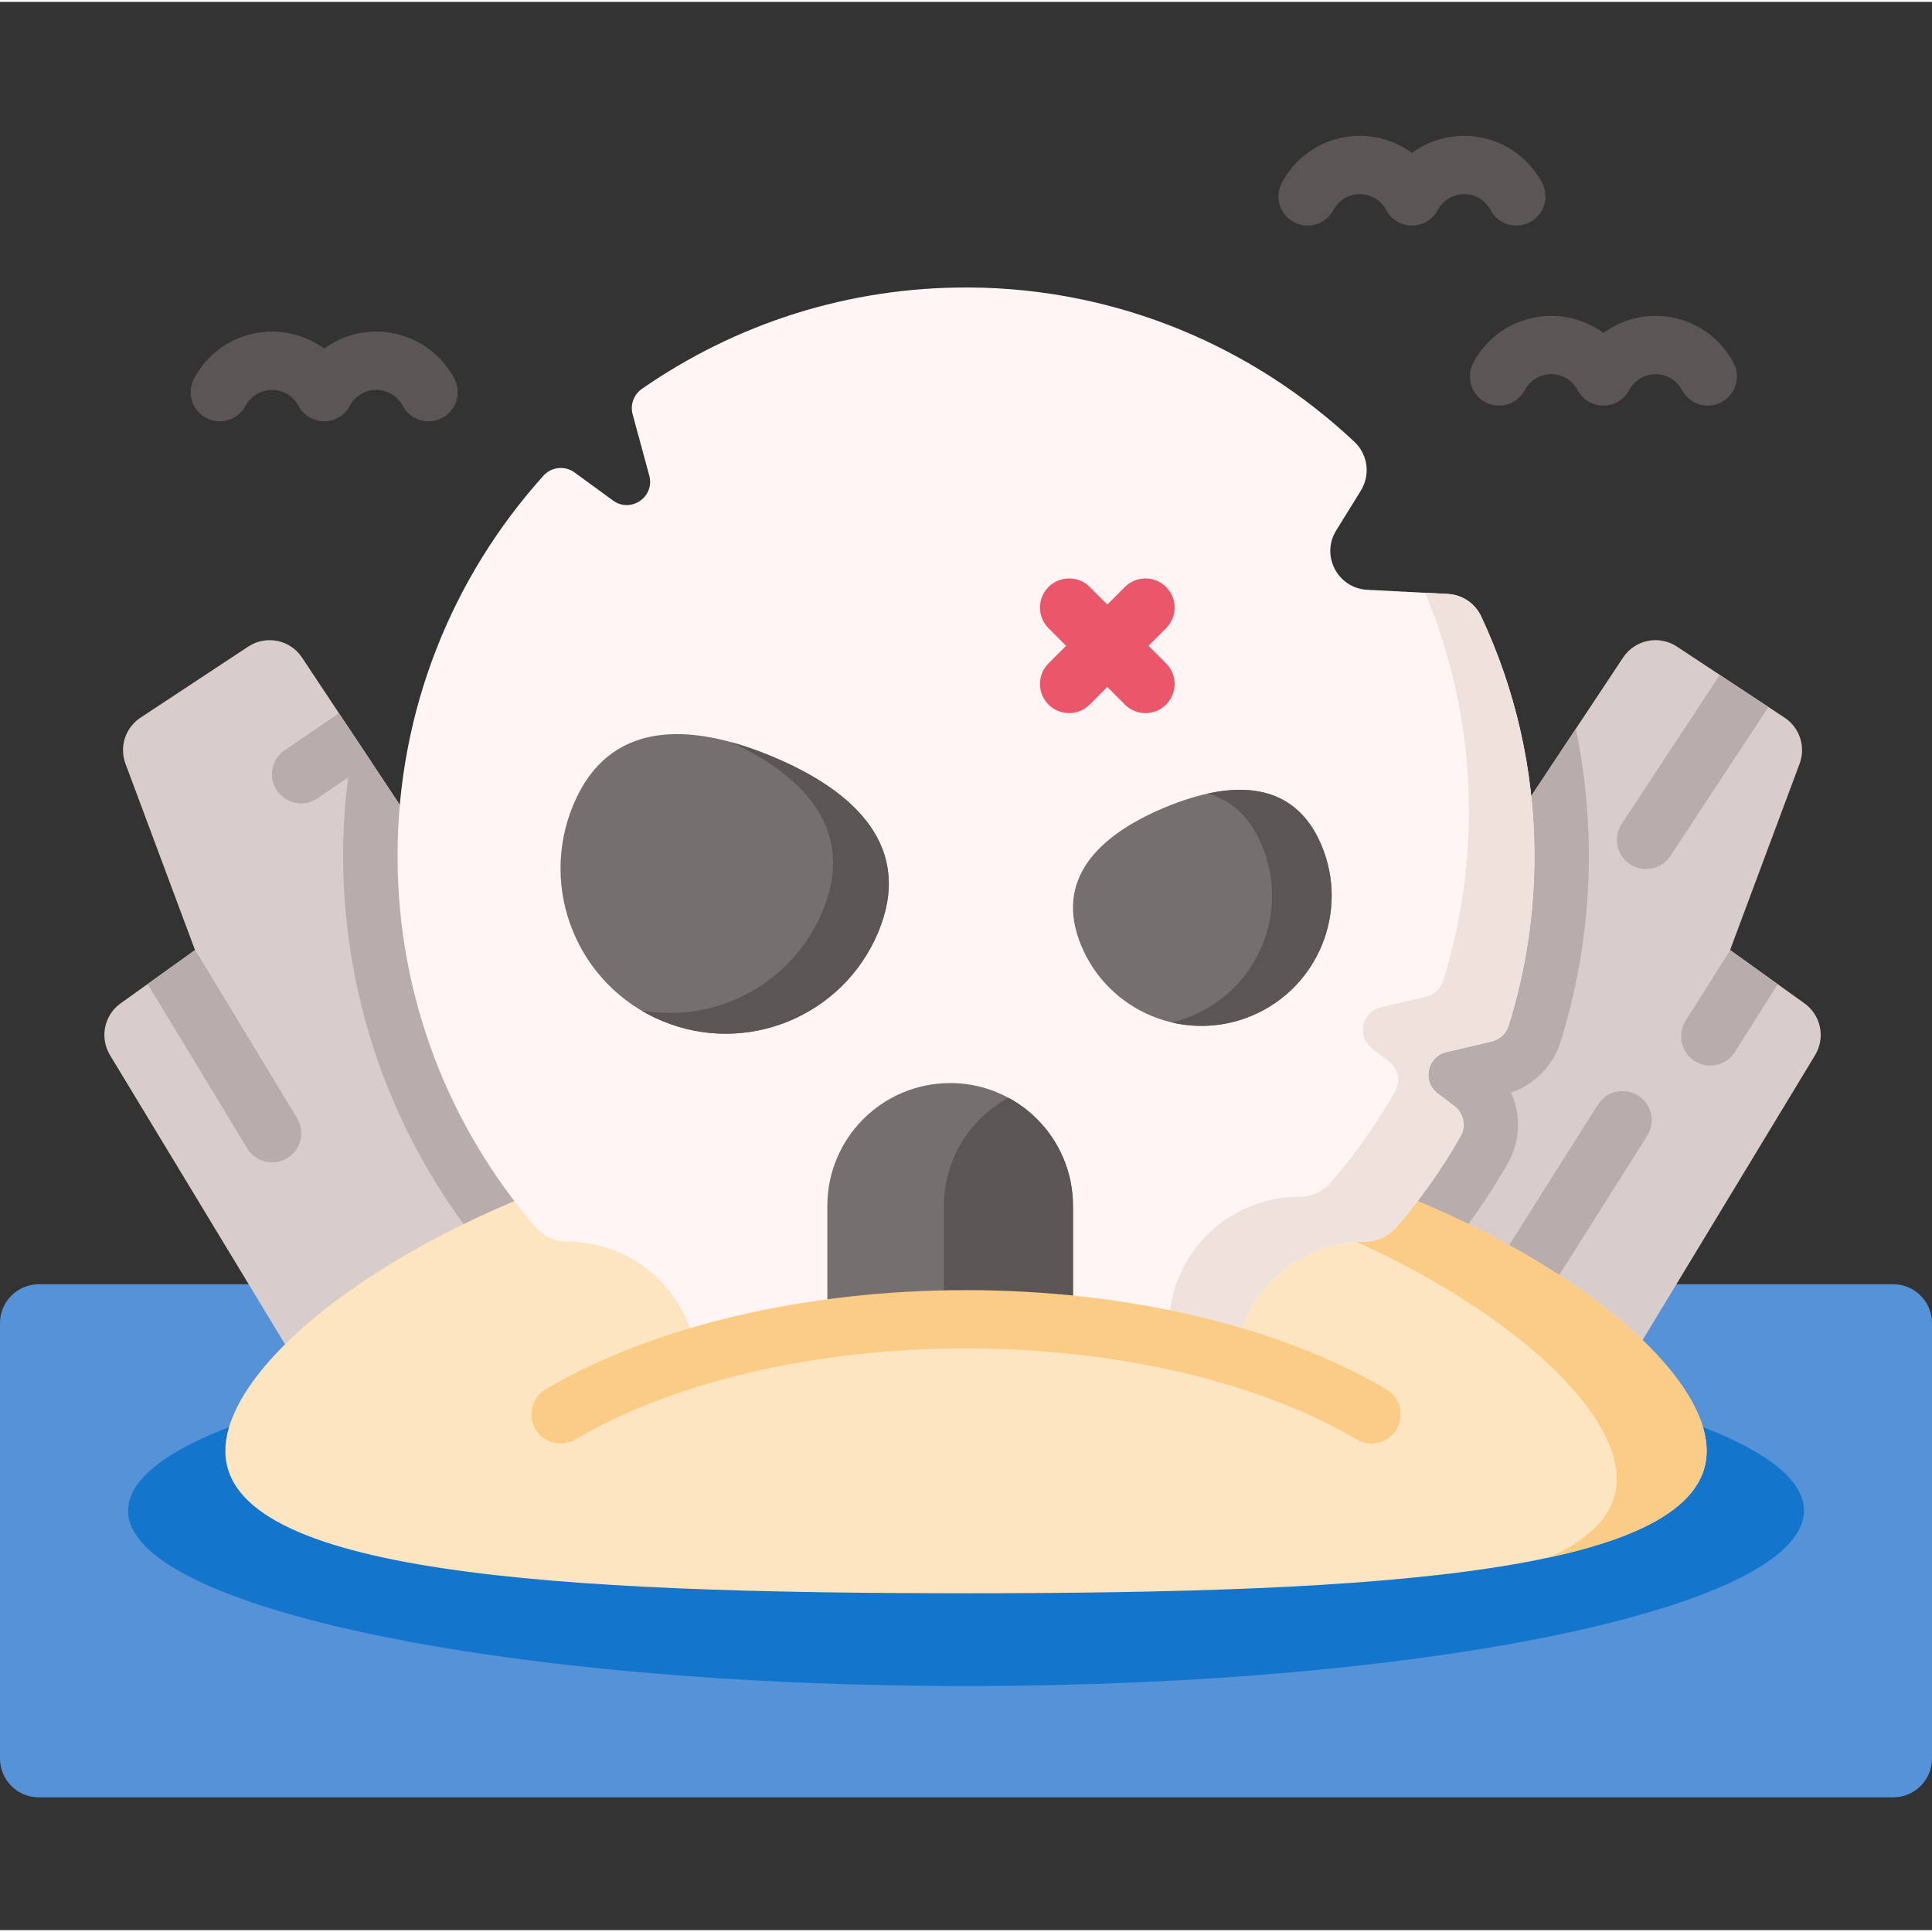 <svg height="512pt" viewBox="0 -35 512 511" width="512pt" xmlns="http://www.w3.org/2000/svg"><rect x="0" y="-35" width="512" height="511" fill="#333333" stroke="none"/><path d="m10.301 440.82h491.398c5.688 0 10.301-4.613 10.301-10.305v-115.379c0-5.691-4.613-10.301-10.301-10.301h-491.398c-5.688 0-10.301 4.609-10.301 10.301v115.379c0 5.691 4.613 10.305 10.301 10.305zm0 0" fill="#5592d7"/><path d="m478.062 364.836c0-25.668-99.422-46.477-222.062-46.477s-222.062 20.809-222.062 46.477c0 25.668 99.422 46.477 222.062 46.477s222.062-20.809 222.062-46.477zm0 0" fill="#1475cc"/><path d="m182.855 293.648-40.699 12.98-63.008 20.09-50.004-82.602c-2.781-4.605-1.555-10.578 2.812-13.711l7.168-5.129 12.559-9.004-.094-.25-18.336-49.129c-1.68-4.5-.031-9.559 3.977-12.195l28.547-18.844c4.738-3.129 11.113-1.832 14.258 2.898l9.797 14.762 4.141 6.23 4.41 6.637zm0 0" fill="#d8cdca"/><path d="m93.973 159.746 88.883 133.906-40.699 12.98c-4.277-1.445-8.129-4.012-11.129-7.492-25.844-29.926-40.094-68.219-40.094-107.809 0-10.684 1.031-21.254 3.039-31.586zm0 0" fill="#b9acac"/><path d="m76.121 271.418c-1.258.75-2.637 1.113-4 1.113-2.613 0-5.16-1.32-6.613-3.719l-26.383-43.535 12.559-9.004-.094-.25 27.125 44.773c2.215 3.656 1.051 8.406-2.594 10.621zm0 0" fill="#b9acac"/><path d="m481.023 244.117-50.008 82.602-62.098-19.801-41.609-13.27 90.297-136.004 12.535-18.895c3.141-4.73 9.52-6.027 14.258-2.895l11.363 7.5 12.887 8.508 4.289 2.832c4.004 2.637 5.656 7.695 3.977 12.199l-18.422 49.375.043.031 12.578 9.016 7.098 5.086c4.367 3.137 5.594 9.109 2.812 13.715zm0 0" fill="#d8cdca"/><g fill="#b9acac"><path d="m421.055 190.355c.105 17.129-2.418 34.035-7.488 50.242-1.977 6.336-6.922 11.34-13.133 13.422 2.645 5.84 2.531 12.793-.793 18.668-5.316 9.363-11.602 18.273-18.691 26.473-2.418 2.805-5.355 4.996-8.715 6.523-1.082.492-2.191.906-3.316 1.234l-41.609-13.27 90.297-136.004c2.234 10.684 3.387 21.605 3.449 32.711zm0 0"/><path d="m406.629 306.059c-1.41 0-2.84-.387-4.121-1.199-3.605-2.277-4.684-7.051-2.402-10.656l23.359-36.969c2.277-3.605 7.051-4.68 10.656-2.402 3.609 2.281 4.684 7.051 2.406 10.66l-23.359 36.965c-1.469 2.324-3.977 3.602-6.539 3.602zm0 0"/><path d="m471.113 225.316-11.344 17.965c-1.473 2.328-3.977 3.609-6.543 3.609-1.41 0-2.84-.395-4.121-1.195-3.605-2.289-4.684-7.059-2.41-10.664l11.828-18.707c0-.012.008-.012.008-.02zm0 0"/></g><path d="m452.281 348.988c0 32.617-87.879 37.738-196.281 37.738s-196.281-5.121-196.281-37.738c0-32.617 87.879-90.039 196.281-90.039s196.281 57.418 196.281 90.039zm0 0" fill="#fde5c2"/><path d="m452.281 348.992c0 13.699-15.516 22.551-41.547 28.203 11.383-5.223 17.727-12 17.727-20.766 0-32.625-87.883-90.039-196.277-90.039-29.031 0-56.59 4.121-81.375 10.777 30.402-10.898 66.488-18.215 105.191-18.215 108.406 0 196.281 57.41 196.281 90.039zm0 0" fill="#fbcc85"/><path d="m395.301 240.504-11.992 2.812c-5.094 1.195-6.492 7.777-2.332 10.938l4.453 3.383c2.449 1.863 3.176 5.258 1.66 7.934-4.887 8.625-10.609 16.711-17.051 24.164-1.051 1.215-2.328 2.164-3.758 2.812-1.434.648-3 .988-4.598.988-19.086 0-34.562 15.473-34.562 34.562v.578h-142.246v-.578c0-19.09-15.473-34.562-34.562-34.562-3.203 0-6.262-1.371-8.355-3.801-22.797-26.395-36.602-60.793-36.602-98.406 0-38.754 14.637-74.102 38.695-100.793 2.109-2.344 5.668-2.688 8.215-.824l10.191 7.434c4.719 3.445 11.137-.973 9.609-6.609l-4.414-16.258c-.684-2.531.301-5.219 2.453-6.715 24.645-17.141 54.633-27.102 86.965-26.875 39.301.277 75.145 15.797 101.879 40.914 3.566 3.352 4.266 8.762 1.688 12.926l-6.535 10.559c-4.125 6.656.398 15.301 8.223 15.711l21.398 1.113c3.82.199 7.199 2.512 8.824 5.977 8.922 19.055 13.957 40.242 14.086 62.547.094 15.98-2.305 31.387-6.828 45.859-.656 2.102-2.363 3.711-4.504 4.211zm0 0" fill="#fff5f5"/><path d="m406.633 190.438c.094 15.977-2.309 31.391-6.828 45.852-.66 2.102-2.359 3.707-4.504 4.215l-11.992 2.812c-5.086 1.195-6.488 7.777-2.328 10.941l4.453 3.379c2.449 1.863 3.172 5.262 1.656 7.941-4.883 8.621-10.609 16.711-17.047 24.156-1.051 1.219-2.328 2.164-3.762 2.812-1.43.648-2.996.988-4.594.988-19.09 0-34.562 15.477-34.562 34.562v.578h-17.359v-12.453c0-19.09 15.473-34.566 34.562-34.566 1.598 0 3.164-.34 4.594-.988 1.434-.648 2.711-1.598 3.762-2.812 6.438-7.457 12.164-15.543 17.051-24.168 1.512-2.676.793-6.066-1.66-7.93l-4.449-3.379c-4.164-3.164-2.762-9.746 2.328-10.941l11.988-2.812c2.145-.504 3.844-2.113 4.504-4.215 4.523-14.461 6.922-29.875 6.828-45.852-.121-20.148-4.234-39.395-11.609-56.969l6.059.32c3.82.203 7.199 2.512 8.816 5.973 8.934 19.059 13.961 40.25 14.094 62.555zm0 0" fill="#efe2dd"/><path d="m284.352 284.078v42.641h-65.098v-42.641c0-17.977 14.578-32.551 32.555-32.551 5.594 0 10.855 1.41 15.453 3.902 2.793 1.504 5.336 3.41 7.562 5.637 5.879 5.883 9.527 14.02 9.527 23.012zm0 0" fill="#756f6f"/><path d="m284.352 284.078v42.641h-34.191v-42.641c0-12.383 6.922-23.156 17.102-28.648 2.789 1.504 5.336 3.41 7.559 5.637 5.883 5.883 9.531 14.02 9.531 23.012zm0 0" fill="#5b5555"/><path d="m363.457 339.32c-26.176-15.445-64.609-25.199-107.457-25.199s-81.281 9.754-107.457 25.199zm0 0" fill="#fde5c2"/><path d="m363.449 347.047c-1.336 0-2.688-.344-3.918-1.07-25.988-15.336-63.723-24.129-103.531-24.129s-77.547 8.793-103.531 24.129c-3.672 2.168-8.41.949-10.582-2.73-2.168-3.672-.945-8.41 2.73-10.578 28.293-16.699 68.891-26.273 111.383-26.273 42.488 0 83.09 9.574 111.383 26.273 3.676 2.168 4.895 6.902 2.727 10.578-1.438 2.441-4.016 3.801-6.66 3.801zm0 0" fill="#fbcc85"/><path d="m350.23 188.566c7.348 17.578-.949 37.785-18.531 45.129-17.578 7.348-37.785-.949-45.133-18.531-7.344-17.578 4.492-29.312 22.074-36.656 17.578-7.348 34.246-7.523 41.59 10.059zm0 0" fill="#756f6f"/><path d="m331.699 233.695c-6.977 2.914-14.352 3.367-21.191 1.75 1.812-.422 3.613-1.012 5.398-1.75 17.574-7.348 25.875-27.547 18.531-45.133-3.215-7.707-8.219-11.992-14.32-13.773 13.043-2.832 24.395.102 30.113 13.773 7.344 17.586-.949 37.785-18.531 45.133zm0 0" fill="#5b5555"/><path d="m151.938 177.773c-9.32 22.312 1.207 47.957 23.52 57.277 22.312 9.32 47.957-1.207 57.277-23.52 9.324-22.309-5.699-37.203-28.012-46.523-22.309-9.324-43.461-9.547-52.785 12.766zm0 0" fill="#756f6f"/><path d="m232.738 211.535c-9.324 22.312-34.977 32.844-57.277 23.52-1.926-.805-3.762-1.73-5.5-2.773 19.727 3.504 39.949-6.973 48.004-26.246 8.797-21.039-4.07-35.48-24.281-44.875 3.617.988 7.312 2.297 11.043 3.852 22.305 9.324 37.336 24.211 28.012 46.523zm0 0" fill="#5b5555"/><path d="m304.379 135.641 4.656-4.656c3.02-3.02 3.02-7.91 0-10.93-3.016-3.016-7.91-3.016-10.926 0l-4.656 4.656-4.656-4.656c-3.02-3.016-7.91-3.016-10.93 0-3.016 3.02-3.016 7.91 0 10.93l4.656 4.656-4.656 4.652c-3.016 3.02-3.016 7.91 0 10.93 1.512 1.508 3.488 2.262 5.465 2.262 1.977 0 3.953-.754 5.465-2.262l4.652-4.656 4.656 4.656c1.512 1.508 3.488 2.262 5.465 2.262 1.977 0 3.953-.754 5.461-2.262 3.02-3.02 3.02-7.91 0-10.93zm0 0" fill="#ea576b"/><path d="m468.648 151.863-25.961 39.457c-1.48 2.258-3.945 3.484-6.457 3.484-1.465 0-2.938-.414-4.246-1.27-3.562-2.348-4.551-7.137-2.203-10.703l25.973-39.465s0-.012.008-.012zm0 0" fill="#b9acac"/><path d="m98.383 166.379-14.246 9.695c-1.332.906-2.844 1.34-4.34 1.34-2.473 0-4.902-1.188-6.395-3.379-2.402-3.523-1.484-8.336 2.039-10.734l14.391-9.789 4.141 6.234zm0 0" fill="#b9acac"/><path d="m452.582 71.992c-2.766 0-5.441-1.492-6.828-4.105-1.383-2.605-4.066-4.223-7.008-4.223-2.938 0-5.621 1.617-7.004 4.223-1.34 2.523-3.965 4.102-6.824 4.102s-5.484-1.578-6.824-4.102c-1.383-2.605-4.066-4.223-7.004-4.223-2.941 0-5.625 1.617-7.004 4.223-2.004 3.77-6.68 5.199-10.449 3.203-3.77-2.004-5.203-6.68-3.203-10.449 4.07-7.668 11.984-12.43 20.656-12.43 5.074 0 9.891 1.633 13.828 4.523 3.938-2.891 8.754-4.523 13.828-4.523 8.672 0 16.586 4.762 20.656 12.43 2 3.77.566 8.445-3.203 10.449-1.152.609-2.395.902-3.617.902zm0 0" fill="#5b5555"/><path d="m401.852 24.281c-2.77 0-5.445-1.492-6.832-4.105-1.383-2.605-4.066-4.223-7.004-4.223-2.941 0-5.625 1.617-7.008 4.223-1.34 2.523-3.965 4.102-6.824 4.102s-5.484-1.578-6.824-4.102c-1.383-2.605-4.066-4.223-7.004-4.223-2.941 0-5.625 1.617-7.008 4.223-2 3.77-6.68 5.203-10.445 3.199-3.77-2-5.203-6.676-3.203-10.445 4.07-7.668 11.984-12.43 20.656-12.43 5.074 0 9.891 1.633 13.828 4.523 3.938-2.891 8.754-4.523 13.828-4.523 8.672 0 16.586 4.762 20.656 12.43 2 3.77.566 8.445-3.203 10.445-1.152.613-2.395.906-3.613.906zm0 0" fill="#5b5555"/><path d="m113.574 76.152c-2.77 0-5.445-1.488-6.832-4.105-1.383-2.602-4.066-4.219-7.004-4.219-2.941 0-5.625 1.617-7.008 4.219-1.34 2.527-3.965 4.105-6.824 4.105-2.855 0-5.48-1.578-6.824-4.105-1.383-2.602-4.066-4.219-7.004-4.219s-5.625 1.617-7.004 4.219c-2.004 3.77-6.68 5.203-10.449 3.203s-5.203-6.68-3.199-10.449c4.066-7.664 11.98-12.426 20.652-12.426 5.074 0 9.891 1.633 13.828 4.52 3.938-2.887 8.754-4.52 13.828-4.52 8.672 0 16.586 4.762 20.656 12.426 2 3.77.566 8.445-3.203 10.449-1.152.613-2.391.902-3.613.902zm0 0" fill="#5b5555"/></svg>